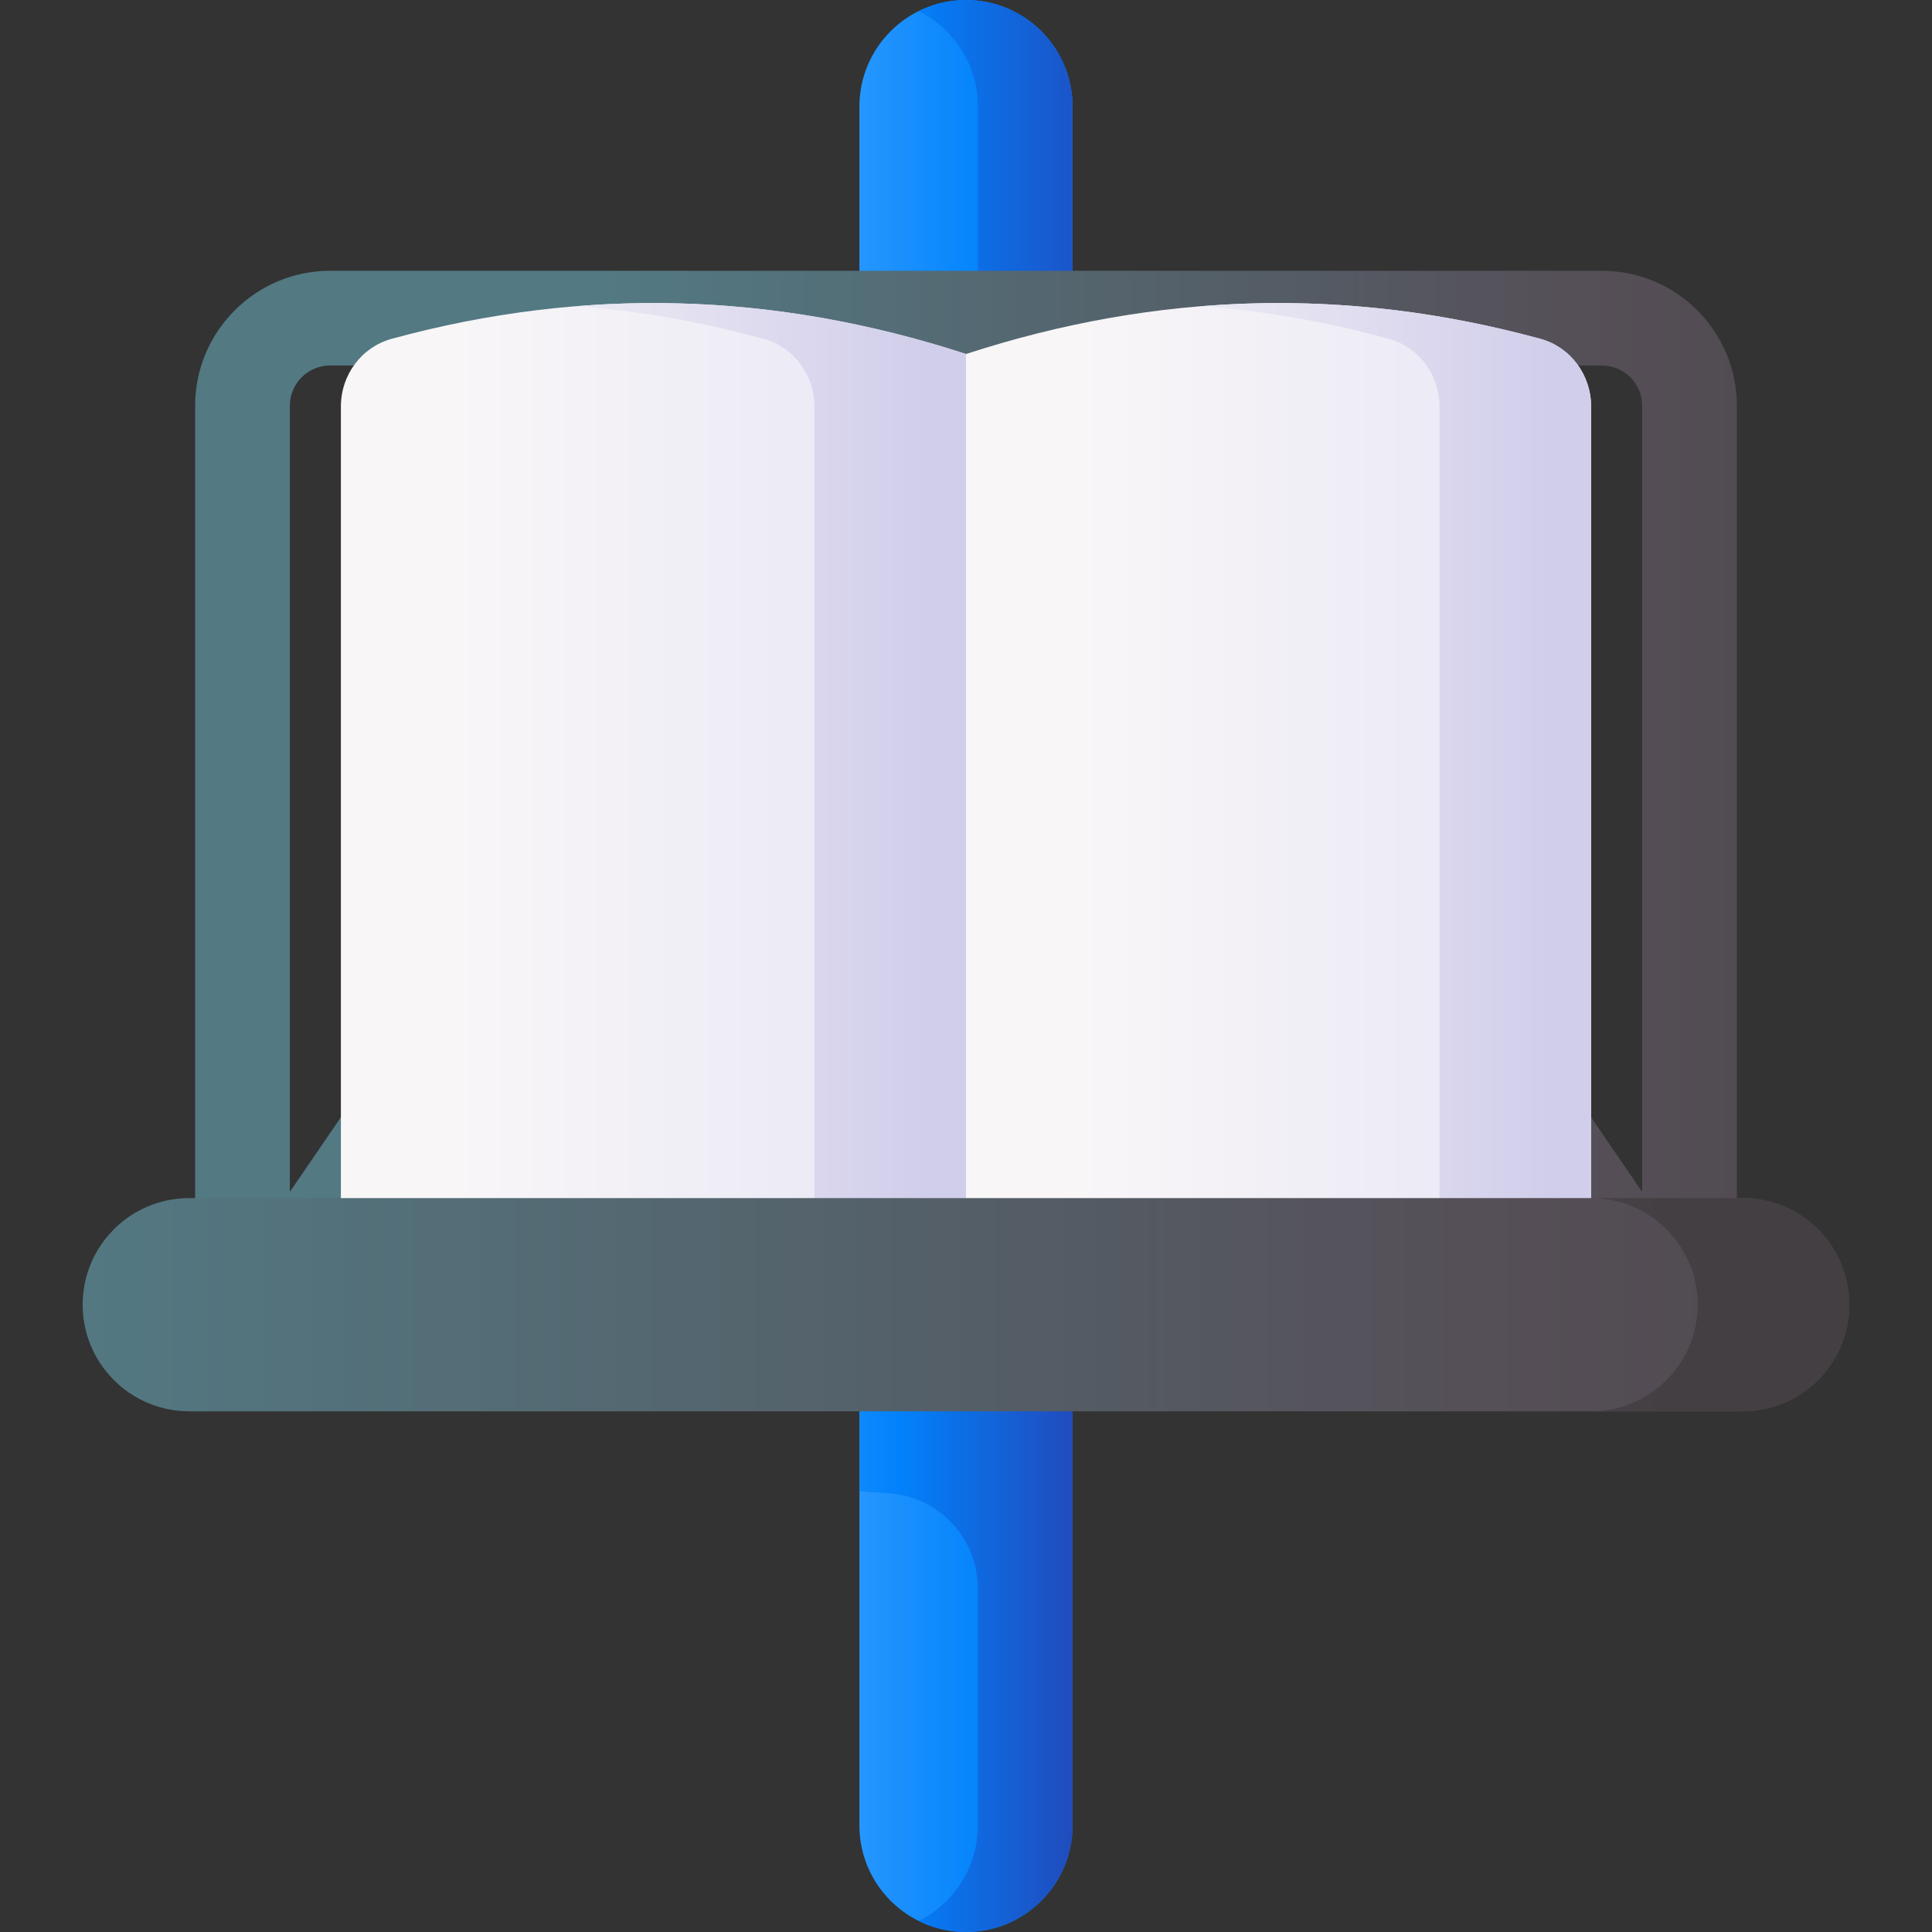 <svg id="Capa_1" enable-background="new 0 0 510 510" height="512" viewBox="0 0 510 510" width="512" xmlns="http://www.w3.org/2000/svg" xmlns:xlink="http://www.w3.org/1999/xlink"><rect x="0" y="0" width="510" height="510" fill="#333333" stroke="none"/><linearGradient id="lg1"><stop offset="0" stop-color="#60b7ff"/><stop offset=".586" stop-color="#0182fc"/><stop offset="1" stop-color="#2740b0"/></linearGradient><linearGradient id="SVGID_1_" gradientUnits="userSpaceOnUse" x1="170" x2="327.088" xlink:href="#lg1" y1="255" y2="255"/><linearGradient id="SVGID_2_" gradientUnits="userSpaceOnUse" x1="147" x2="304.051" xlink:href="#lg1" y1="40.4" y2="40.4"/><linearGradient id="SVGID_3_" gradientUnits="userSpaceOnUse" x1="159.001" x2="292.631" xlink:href="#lg1" y1="394.736" y2="394.736"/><linearGradient id="lg2"><stop offset="0" stop-color="#537983"/><stop offset=".593" stop-color="#554e56"/><stop offset="1" stop-color="#433f43"/></linearGradient><linearGradient id="SVGID_4_" gradientUnits="userSpaceOnUse" x1="160" x2="606.942" xlink:href="#lg2" y1="215.628" y2="215.628"/><linearGradient id="lg3"><stop offset="0" stop-color="#f8f6f7"/><stop offset=".179" stop-color="#f8f6f7"/><stop offset="1" stop-color="#e7e6f5"/></linearGradient><linearGradient id="SVGID_5_" gradientUnits="userSpaceOnUse" x1="89.987" x2="255" xlink:href="#lg3" y1="214.7" y2="214.7"/><linearGradient id="lg4"><stop offset="0" stop-color="#f8f6f7"/><stop offset="1" stop-color="#d1ceeb"/></linearGradient><linearGradient id="SVGID_6_" gradientUnits="userSpaceOnUse" x1="109.987" x2="244.069" xlink:href="#lg4" y1="214.703" y2="214.703"/><linearGradient id="SVGID_7_" gradientUnits="userSpaceOnUse" x1="255" x2="420.013" xlink:href="#lg3" y1="214.7" y2="214.7"/><linearGradient id="SVGID_8_" gradientUnits="userSpaceOnUse" x1="275" x2="409.082" xlink:href="#lg4" y1="214.703" y2="214.703"/><linearGradient id="SVGID_9_" gradientUnits="userSpaceOnUse" x1="14.156" x2="669.07" xlink:href="#lg2" y1="344.408" y2="344.408"/><linearGradient id="SVGID_10_" gradientUnits="userSpaceOnUse" x1="159.648" x2="440.235" xlink:href="#lg2" y1="344.408" y2="344.408"/><g><g><path d="m283.144 481.856v-453.712c0-15.544-12.601-28.144-28.144-28.144-15.543 0-28.144 12.6-28.144 28.144v453.712c0 15.544 12.601 28.144 28.144 28.144 15.543 0 28.144-12.6 28.144-28.144z" fill="url(#SVGID_1_)"/><path d="m258.133 28.144v52.657h25.011v-52.657c0-15.544-12.601-28.144-28.144-28.144-4.493 0-8.737 1.058-12.505 2.931 9.266 4.605 15.638 14.163 15.638 25.213z" fill="url(#SVGID_2_)"/><path d="m283.14 308.18v173.68c0 7.77-3.15 14.8-8.24 19.9-5.1 5.09-12.13 8.24-19.9 8.24-4.49 0-8.73-1.05-12.5-2.93 2.75-1.36 5.24-3.16 7.39-5.31 5.09-5.1 8.24-12.13 8.24-19.9v-62.529c0-13.367-10.443-24.388-23.788-25.15-2.857-.163-5.469-.349-7.482-.559v-86.01c0-7.77 3.15-14.81 8.24-19.9 2.15-2.15 4.65-3.95 7.4-5.31 3.897-1.943 8.296-3 12.954-2.926 15.457.242 27.686 13.244 27.686 28.704z" fill="url(#SVGID_3_)"/></g><path d="m422.865 71.482h-335.731c-19.642 0-35.623 15.98-35.623 35.623v240.17c0 6.904 5.597 12.5 12.5 12.5h381.977c6.903 0 12.5-5.596 12.5-12.5v-240.17c.001-19.643-15.98-35.623-35.623-35.623zm10.624 35.623v207.528l-149.12-218.151h138.496c5.858 0 10.624 4.766 10.624 10.623zm-16.514 227.67h-323.95l156.184-228.486c2.785-4.075 8.796-4.075 11.582 0zm-329.841-238.293h138.496l-149.119 218.151v-207.528c0-5.857 4.766-10.623 10.623-10.623z" fill="url(#SVGID_4_)"/><g><g><path d="m255 349.401c-55.105-17.93-109.908-17.93-165.013 0v-242.095c0-8.399 5.51-15.714 13.385-17.863 50.601-13.808 100.986-12.473 151.628 4.004z" fill="url(#SVGID_5_)"/></g><g><path d="m241.614 89.443c-29.761-8.121-59.447-10.998-89.155-8.643 16.366 1.294 32.739 4.168 49.135 8.643 7.876 2.149 13.385 9.464 13.385 17.863v232.227c13.328 2.239 26.665 5.522 40.02 9.867 0-80.698 0-175.255 0-255.953.001 0-5.509-1.855-13.385-4.004z" fill="url(#SVGID_6_)"/></g><g><path d="m420.013 349.401c-55.105-17.93-109.908-17.93-165.013 0v-255.954c50.642-16.477 101.027-17.812 151.628-4.004 7.876 2.149 13.385 9.464 13.385 17.863z" fill="url(#SVGID_7_)"/></g><g><path d="m406.628 89.443c-29.761-8.121-59.447-10.998-89.155-8.643 16.366 1.294 32.739 4.168 49.135 8.643 7.876 2.149 13.385 9.464 13.385 17.863v232.227c13.328 2.239 26.665 5.522 40.02 9.867 0-80.698 0-161.396 0-242.095 0-8.398-5.509-15.713-13.385-17.862z" fill="url(#SVGID_8_)"/></g></g><g><path d="m460.033 316.264h-410.066c-15.543 0-28.144 12.6-28.144 28.144 0 15.543 12.6 28.144 28.144 28.144h410.067c15.543 0 28.144-12.6 28.144-28.144-.001-15.543-12.601-28.144-28.145-28.144z" fill="url(#SVGID_9_)"/><path d="m460.033 316.264h-40.02c15.543 0 28.144 12.6 28.144 28.144 0 15.543-12.6 28.144-28.144 28.144h40.02c15.543 0 28.144-12.6 28.144-28.144 0-15.543-12.6-28.144-28.144-28.144z" fill="url(#SVGID_10_)"/></g></g></svg>